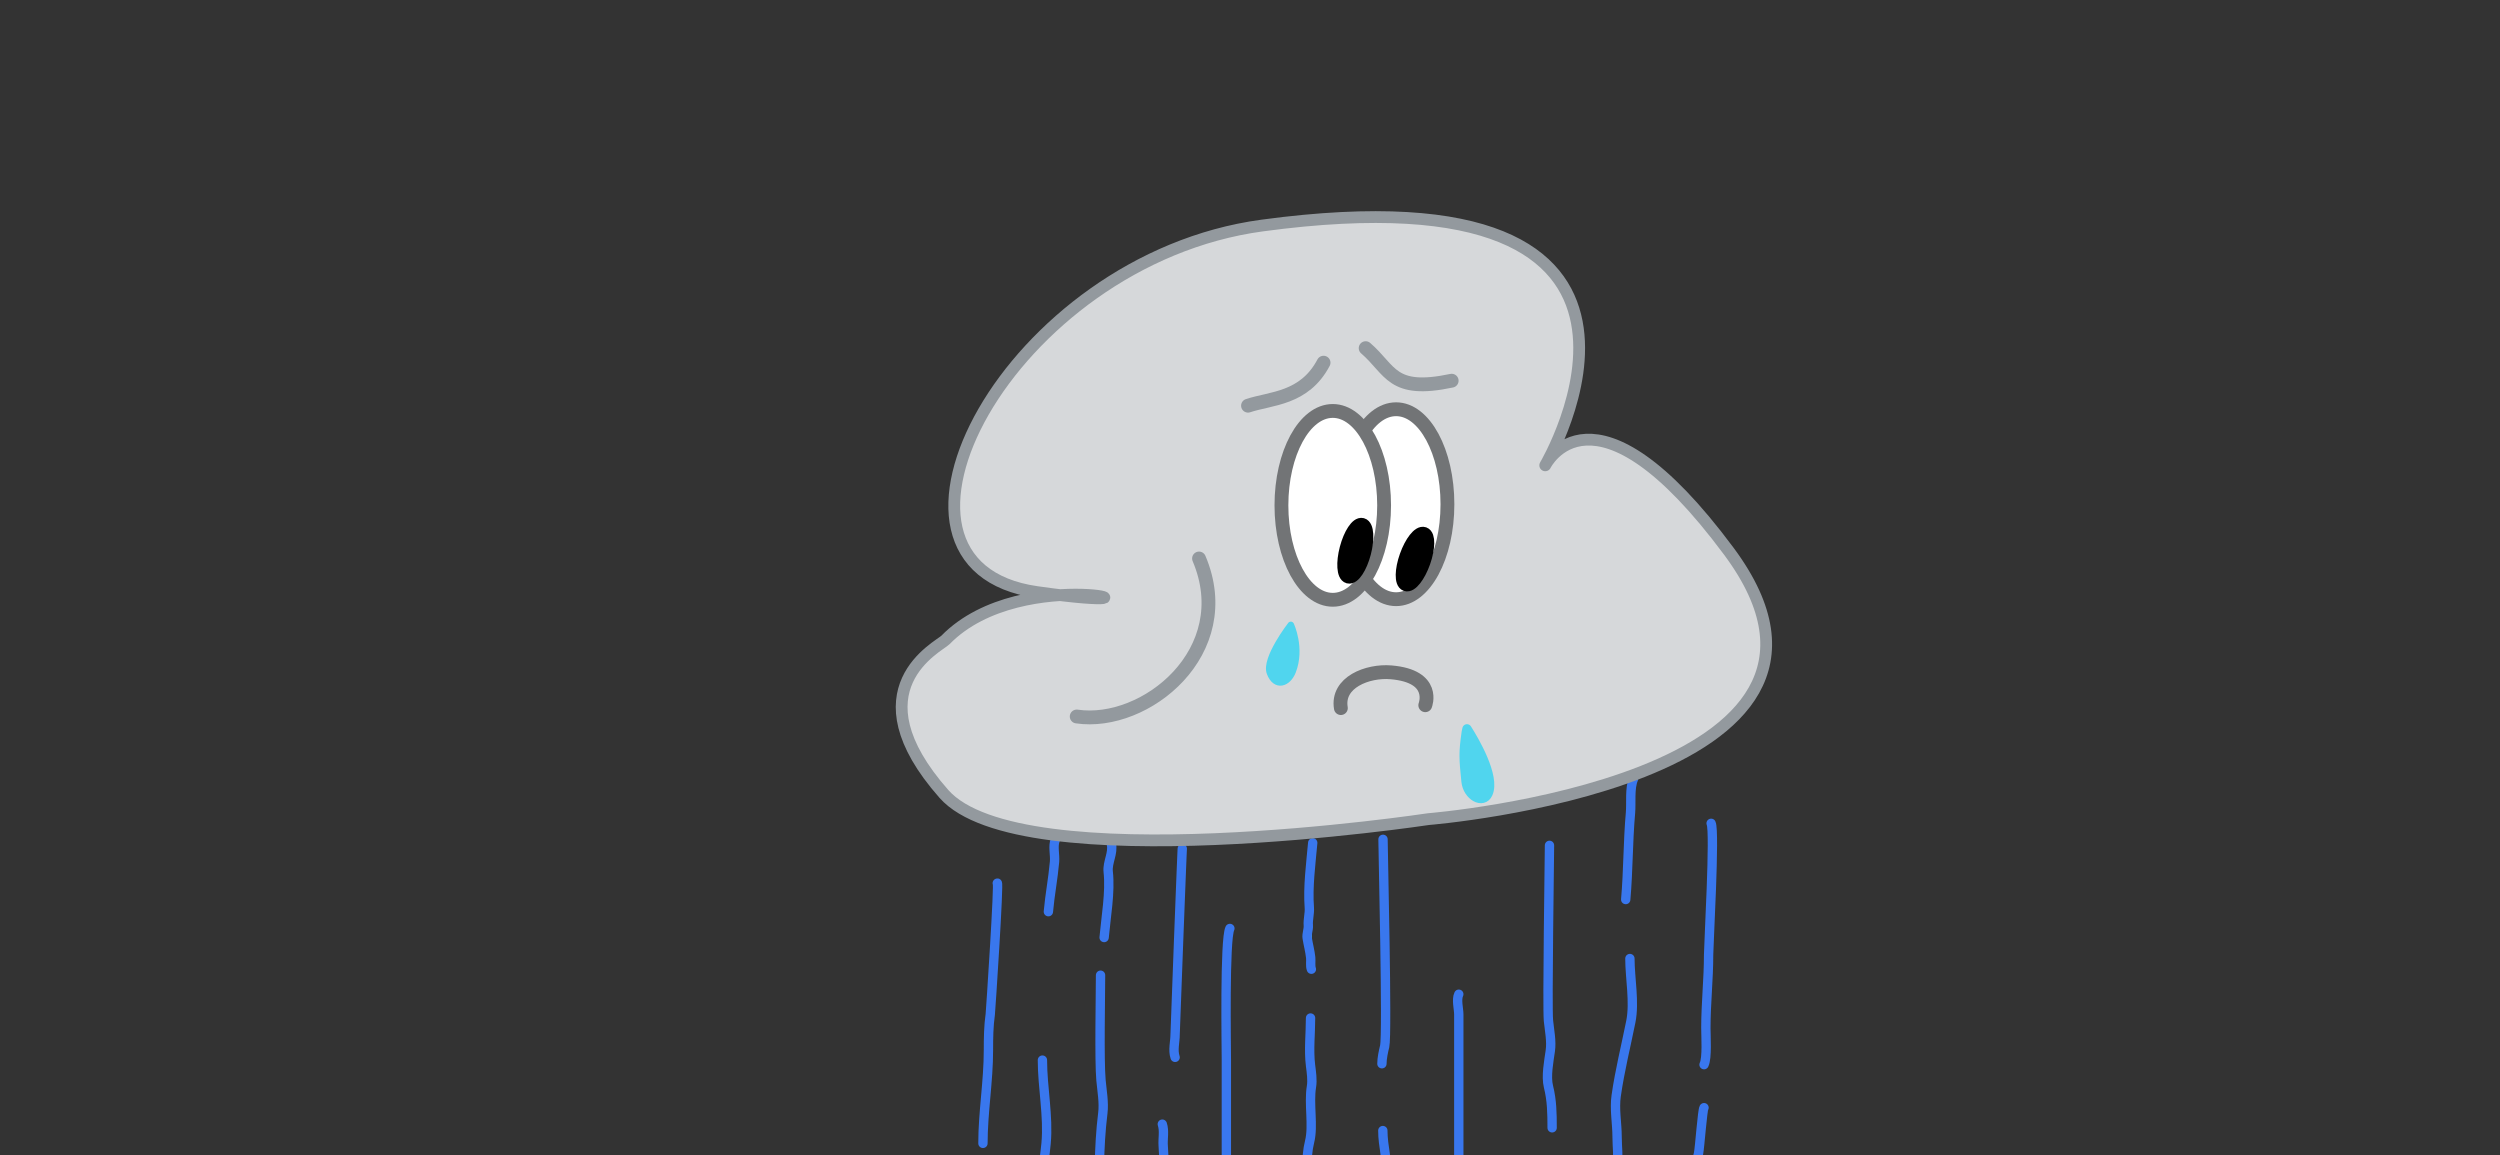 <?xml version="1.0" encoding="UTF-8" standalone="no"?>
<!DOCTYPE svg PUBLIC "-//W3C//DTD SVG 1.1//EN" "http://www.w3.org/Graphics/SVG/1.1/DTD/svg11.dtd">
<!-- Created with Vectornator (http://vectornator.io/) -->
<svg height="100%" stroke-miterlimit="10" style="fill-rule:nonzero;clip-rule:evenodd;stroke-linecap:round;stroke-linejoin:round;" version="1.1" viewBox="0 0 844 390" width="100%" xml:space="preserve" xmlns="http://www.w3.org/2000/svg" xmlns:vectornator="http://vectornator.io" xmlns:xlink="http://www.w3.org/1999/xlink">
<rect x="0" y="0" width="844" height="390" fill="#333333" stroke="none"/>
<defs/>
<clipPath id="ArtboardFrame">
<rect height="390" width="844" x="0" y="0"/>
</clipPath>
<g clip-path="url(#ArtboardFrame)" id="Layer-8-copy" vectornator:layerName="Layer 8 copy" visibility="hidden">
<path d="M335.299 171.409L333.117 394.5" fill="none" opacity="1" stroke="#3977ee" stroke-linecap="butt" stroke-linejoin="round" stroke-width="3.153"/>
<path d="M340.223-163.807L338.042 59.284" fill="none" opacity="1" stroke="#3977ee" stroke-linecap="butt" stroke-linejoin="round" stroke-width="3.153"/>
<path d="M395.448-165.214L393.266 57.877" fill="none" opacity="1" stroke="#3977ee" stroke-linecap="butt" stroke-linejoin="round" stroke-width="3.153"/>
<path d="M354.663 308.319L352.481 531.409" fill="none" opacity="1" stroke="#3977ee" stroke-linecap="butt" stroke-linejoin="round" stroke-width="3.153"/>
<path d="M376.208 225.409L374.026 448.5" fill="none" opacity="1" stroke="#3977ee" stroke-linecap="butt" stroke-linejoin="round" stroke-width="3.153"/>
<path d="M374.026 535.005L371.844 758.095" fill="none" opacity="1" stroke="#3977ee" stroke-linecap="butt" stroke-linejoin="round" stroke-width="3.153"/>
<path d="M411.117 400.005L408.935 623.095" fill="none" opacity="1" stroke="#3977ee" stroke-linecap="butt" stroke-linejoin="round" stroke-width="3.153"/>
<path d="M467.299 426.459L465.117 649.55" fill="none" opacity="1" stroke="#3977ee" stroke-linecap="butt" stroke-linejoin="round" stroke-width="3.153"/>
<path d="M494.299 494.914L492.117 718.005" fill="none" opacity="1" stroke="#3977ee" stroke-linecap="butt" stroke-linejoin="round" stroke-width="3.153"/>
<path d="M561.663 403.55L559.481 626.641" fill="none" opacity="1" stroke="#3977ee" stroke-linecap="butt" stroke-linejoin="round" stroke-width="3.153"/>
<path d="M587.299 518.641L585.117 741.732" fill="none" opacity="1" stroke="#3977ee" stroke-linecap="butt" stroke-linejoin="round" stroke-width="3.153"/>
<path d="M390.39 372.137L388.208 595.228" fill="none" opacity="1" stroke="#3977ee" stroke-linecap="butt" stroke-linejoin="round" stroke-width="3.153"/>
<path d="M413.572 171.682L411.39 394.773" fill="none" opacity="1" stroke="#3977ee" stroke-linecap="butt" stroke-linejoin="round" stroke-width="3.153"/>
<path d="M417.441-138.912L415.259 84.179" fill="none" opacity="1" stroke="#3977ee" stroke-linecap="butt" stroke-linejoin="round" stroke-width="3.153"/>
<path d="M471.258-29.166L469.077 193.925" fill="none" opacity="1" stroke="#3977ee" stroke-linecap="butt" stroke-linejoin="round" stroke-width="3.153"/>
<path d="M444.525-179.363L442.344 43.728" fill="none" opacity="1" stroke="#3977ee" stroke-linecap="butt" stroke-linejoin="round" stroke-width="3.153"/>
<path d="M566.23-177.252L564.049 45.839" fill="none" opacity="1" stroke="#3977ee" stroke-linecap="butt" stroke-linejoin="round" stroke-width="3.153"/>
<path d="M436.753 353.864L434.572 576.955" fill="none" opacity="1" stroke="#3977ee" stroke-linecap="butt" stroke-linejoin="round" stroke-width="3.153"/>
<path d="M469.481 164.591L467.299 387.682" fill="none" opacity="1" stroke="#3977ee" stroke-linecap="butt" stroke-linejoin="round" stroke-width="3.153"/>
<path d="M438.771 113.803L436.589 336.894" fill="none" opacity="1" stroke="#3977ee" stroke-linecap="butt" stroke-linejoin="round" stroke-width="3.153"/>
<path d="M536.526 27.441L534.344 250.532" fill="none" opacity="1" stroke="#3977ee" stroke-linecap="butt" stroke-linejoin="round" stroke-width="3.153"/>
<path d="M502.168-53.535L499.986 169.556" fill="none" opacity="1" stroke="#3977ee" stroke-linecap="butt" stroke-linejoin="round" stroke-width="3.153"/>
<path d="M596.275-85.878L594.094 137.212" fill="none" opacity="1" stroke="#3977ee" stroke-linecap="butt" stroke-linejoin="round" stroke-width="3.153"/>
<path d="M392.046 79.308L389.865 302.399" fill="none" opacity="1" stroke="#3977ee" stroke-linecap="butt" stroke-linejoin="round" stroke-width="3.153"/>
<path d="M500.403 224.866L498.221 447.957" fill="none" opacity="1" stroke="#3977ee" stroke-linecap="butt" stroke-linejoin="round" stroke-width="3.153"/>
<path d="M530.844 335.319L528.663 558.409" fill="none" opacity="1" stroke="#3977ee" stroke-linecap="butt" stroke-linejoin="round" stroke-width="3.153"/>
<path d="M562.753 164.046L560.572 387.137" fill="none" opacity="1" stroke="#3977ee" stroke-linecap="butt" stroke-linejoin="round" stroke-width="3.153"/>
<path d="M590.299 245.046L588.117 468.137" fill="none" opacity="1" stroke="#3977ee" stroke-linecap="butt" stroke-linejoin="round" stroke-width="3.153"/>
<path d="M308.844 316.773L306.663 539.864" fill="none" opacity="1" stroke="#3977ee" stroke-linecap="butt" stroke-linejoin="round" stroke-width="3.153"/>
<path d="M314.299 12.36L312.117 235.451" fill="none" opacity="1" stroke="#3977ee" stroke-linecap="butt" stroke-linejoin="round" stroke-width="3.153"/>
<path d="M356.299 80.814L354.117 303.905" fill="none" opacity="1" stroke="#3977ee" stroke-linecap="butt" stroke-linejoin="round" stroke-width="3.153"/>
<path d="M360.447-241.335L358.265-18.244" fill="none" opacity="1" stroke="#3977ee" stroke-linecap="butt" stroke-linejoin="round" stroke-width="3.153"/>
<path d="M378.935-51.185L376.753 171.905" fill="none" opacity="1" stroke="#3977ee" stroke-linecap="butt" stroke-linejoin="round" stroke-width="3.153"/>
<path d="M333.935 409.228L331.753 632.319" fill="none" opacity="1" stroke="#3977ee" stroke-linecap="butt" stroke-linejoin="round" stroke-width="3.153"/>
</g>
<g clip-path="url(#ArtboardFrame)" id="Layer-8-copy-copy" vectornator:layerName="Layer 8 copy copy" visibility="hidden">
<path d="M23.796 185.876L21.614 408.967" fill="none" opacity="1" stroke="#3977ee" stroke-linecap="butt" stroke-linejoin="round" stroke-width="3.153"/>
<path d="M28.72-149.341L26.538 73.75" fill="none" opacity="1" stroke="#3977ee" stroke-linecap="butt" stroke-linejoin="round" stroke-width="3.153"/>
<path d="M83.945-150.748L81.763 72.343" fill="none" opacity="1" stroke="#3977ee" stroke-linecap="butt" stroke-linejoin="round" stroke-width="3.153"/>
<path d="M43.159 322.785L40.977 545.876" fill="none" opacity="1" stroke="#3977ee" stroke-linecap="butt" stroke-linejoin="round" stroke-width="3.153"/>
<path d="M64.705 239.876L62.523 462.967" fill="none" opacity="1" stroke="#3977ee" stroke-linecap="butt" stroke-linejoin="round" stroke-width="3.153"/>
<path d="M62.523 549.471L60.341 772.562" fill="none" opacity="1" stroke="#3977ee" stroke-linecap="butt" stroke-linejoin="round" stroke-width="3.153"/>
<path d="M99.614 414.471L97.432 637.562" fill="none" opacity="1" stroke="#3977ee" stroke-linecap="butt" stroke-linejoin="round" stroke-width="3.153"/>
<path d="M155.796 440.925L153.614 664.016" fill="none" opacity="1" stroke="#3977ee" stroke-linecap="butt" stroke-linejoin="round" stroke-width="3.153"/>
<path d="M182.796 509.38L180.614 732.471" fill="none" opacity="1" stroke="#3977ee" stroke-linecap="butt" stroke-linejoin="round" stroke-width="3.153"/>
<path d="M250.159 418.016L247.977 641.107" fill="none" opacity="1" stroke="#3977ee" stroke-linecap="butt" stroke-linejoin="round" stroke-width="3.153"/>
<path d="M275.796 533.107L273.614 756.198" fill="none" opacity="1" stroke="#3977ee" stroke-linecap="butt" stroke-linejoin="round" stroke-width="3.153"/>
<path d="M78.886 386.603L76.705 609.694" fill="none" opacity="1" stroke="#3977ee" stroke-linecap="butt" stroke-linejoin="round" stroke-width="3.153"/>
<path d="M102.068 186.148L99.886 409.239" fill="none" opacity="1" stroke="#3977ee" stroke-linecap="butt" stroke-linejoin="round" stroke-width="3.153"/>
<path d="M105.938-124.446L103.756 98.645" fill="none" opacity="1" stroke="#3977ee" stroke-linecap="butt" stroke-linejoin="round" stroke-width="3.153"/>
<path d="M159.755-14.7L157.573 208.391" fill="none" opacity="1" stroke="#3977ee" stroke-linecap="butt" stroke-linejoin="round" stroke-width="3.153"/>
<path d="M133.022-164.897L130.84 58.194" fill="none" opacity="1" stroke="#3977ee" stroke-linecap="butt" stroke-linejoin="round" stroke-width="3.153"/>
<path d="M254.727-162.786L252.545 60.305" fill="none" opacity="1" stroke="#3977ee" stroke-linecap="butt" stroke-linejoin="round" stroke-width="3.153"/>
<path d="M125.25 368.33L123.068 591.421" fill="none" opacity="1" stroke="#3977ee" stroke-linecap="butt" stroke-linejoin="round" stroke-width="3.153"/>
<path d="M157.977 179.057L155.796 402.148" fill="none" opacity="1" stroke="#3977ee" stroke-linecap="butt" stroke-linejoin="round" stroke-width="3.153"/>
<path d="M127.268 128.269L125.086 351.36" fill="none" opacity="1" stroke="#3977ee" stroke-linecap="butt" stroke-linejoin="round" stroke-width="3.153"/>
<path d="M225.022 41.907L222.84 264.998" fill="none" opacity="1" stroke="#3977ee" stroke-linecap="butt" stroke-linejoin="round" stroke-width="3.153"/>
<path d="M190.664-39.069L188.483 184.022" fill="none" opacity="1" stroke="#3977ee" stroke-linecap="butt" stroke-linejoin="round" stroke-width="3.153"/>
<path d="M284.772-71.412L282.59 151.679" fill="none" opacity="1" stroke="#3977ee" stroke-linecap="butt" stroke-linejoin="round" stroke-width="3.153"/>
<path d="M80.543 93.774L78.361 316.865" fill="none" opacity="1" stroke="#3977ee" stroke-linecap="butt" stroke-linejoin="round" stroke-width="3.153"/>
<path d="M188.9 239.332L186.718 462.423" fill="none" opacity="1" stroke="#3977ee" stroke-linecap="butt" stroke-linejoin="round" stroke-width="3.153"/>
<path d="M219.341 349.785L217.159 572.876" fill="none" opacity="1" stroke="#3977ee" stroke-linecap="butt" stroke-linejoin="round" stroke-width="3.153"/>
<path d="M251.25 178.512L249.068 401.603" fill="none" opacity="1" stroke="#3977ee" stroke-linecap="butt" stroke-linejoin="round" stroke-width="3.153"/>
<path d="M278.796 259.512L276.614 482.603" fill="none" opacity="1" stroke="#3977ee" stroke-linecap="butt" stroke-linejoin="round" stroke-width="3.153"/>
<path d="M-2.659 331.239L-4.841 554.33" fill="none" opacity="1" stroke="#3977ee" stroke-linecap="butt" stroke-linejoin="round" stroke-width="3.153"/>
<path d="M2.796 26.826L0.614 249.917" fill="none" opacity="1" stroke="#3977ee" stroke-linecap="butt" stroke-linejoin="round" stroke-width="3.153"/>
<path d="M44.796 95.281L42.614 318.371" fill="none" opacity="1" stroke="#3977ee" stroke-linecap="butt" stroke-linejoin="round" stroke-width="3.153"/>
<path d="M48.943-226.869L46.762-3.778" fill="none" opacity="1" stroke="#3977ee" stroke-linecap="butt" stroke-linejoin="round" stroke-width="3.153"/>
<path d="M67.432-36.719L65.25 186.371" fill="none" opacity="1" stroke="#3977ee" stroke-linecap="butt" stroke-linejoin="round" stroke-width="3.153"/>
<path d="M22.432 423.694L20.25 646.785" fill="none" opacity="1" stroke="#3977ee" stroke-linecap="butt" stroke-linejoin="round" stroke-width="3.153"/>
</g>
<g clip-path="url(#ArtboardFrame)" id="Layer-8-copy-copy-copy" vectornator:layerName="Layer 8 copy copy copy" visibility="hidden">
<path d="M642.945 188.769L640.763 411.86" fill="none" opacity="1" stroke="#3977ee" stroke-linecap="butt" stroke-linejoin="round" stroke-width="3.153"/>
<path d="M647.869-146.447L645.687 76.644" fill="none" opacity="1" stroke="#3977ee" stroke-linecap="butt" stroke-linejoin="round" stroke-width="3.153"/>
<path d="M703.094-147.854L700.912 75.237" fill="none" opacity="1" stroke="#3977ee" stroke-linecap="butt" stroke-linejoin="round" stroke-width="3.153"/>
<path d="M662.308 325.678L660.126 548.769" fill="none" opacity="1" stroke="#3977ee" stroke-linecap="butt" stroke-linejoin="round" stroke-width="3.153"/>
<path d="M683.854 242.769L681.672 465.86" fill="none" opacity="1" stroke="#3977ee" stroke-linecap="butt" stroke-linejoin="round" stroke-width="3.153"/>
<path d="M681.672 552.364L679.49 775.455" fill="none" opacity="1" stroke="#3977ee" stroke-linecap="butt" stroke-linejoin="round" stroke-width="3.153"/>
<path d="M718.763 417.364L716.581 640.455" fill="none" opacity="1" stroke="#3977ee" stroke-linecap="butt" stroke-linejoin="round" stroke-width="3.153"/>
<path d="M774.945 443.818L772.763 666.909" fill="none" opacity="1" stroke="#3977ee" stroke-linecap="butt" stroke-linejoin="round" stroke-width="3.153"/>
<path d="M801.945 512.273L799.763 735.364" fill="none" opacity="1" stroke="#3977ee" stroke-linecap="butt" stroke-linejoin="round" stroke-width="3.153"/>
<path d="M869.308 420.909L867.126 644" fill="none" opacity="1" stroke="#3977ee" stroke-linecap="butt" stroke-linejoin="round" stroke-width="3.153"/>
<path d="M894.945 536L892.763 759.091" fill="none" opacity="1" stroke="#3977ee" stroke-linecap="butt" stroke-linejoin="round" stroke-width="3.153"/>
<path d="M698.035 389.496L695.854 612.587" fill="none" opacity="1" stroke="#3977ee" stroke-linecap="butt" stroke-linejoin="round" stroke-width="3.153"/>
<path d="M721.217 189.042L719.035 412.132" fill="none" opacity="1" stroke="#3977ee" stroke-linecap="butt" stroke-linejoin="round" stroke-width="3.153"/>
<path d="M725.087-121.552L722.905 101.539" fill="none" opacity="1" stroke="#3977ee" stroke-linecap="butt" stroke-linejoin="round" stroke-width="3.153"/>
<path d="M778.904-11.807L776.722 211.284" fill="none" opacity="1" stroke="#3977ee" stroke-linecap="butt" stroke-linejoin="round" stroke-width="3.153"/>
<path d="M752.171-162.003L749.989 61.087" fill="none" opacity="1" stroke="#3977ee" stroke-linecap="butt" stroke-linejoin="round" stroke-width="3.153"/>
<path d="M873.876-159.893L871.694 63.198" fill="none" opacity="1" stroke="#3977ee" stroke-linecap="butt" stroke-linejoin="round" stroke-width="3.153"/>
<path d="M744.399 371.223L742.217 594.314" fill="none" opacity="1" stroke="#3977ee" stroke-linecap="butt" stroke-linejoin="round" stroke-width="3.153"/>
<path d="M777.126 181.951L774.945 405.042" fill="none" opacity="1" stroke="#3977ee" stroke-linecap="butt" stroke-linejoin="round" stroke-width="3.153"/>
<path d="M746.417 131.163L744.235 354.253" fill="none" opacity="1" stroke="#3977ee" stroke-linecap="butt" stroke-linejoin="round" stroke-width="3.153"/>
<path d="M844.171 44.8L841.989 267.891" fill="none" opacity="1" stroke="#3977ee" stroke-linecap="butt" stroke-linejoin="round" stroke-width="3.153"/>
<path d="M809.813-36.176L807.632 186.915" fill="none" opacity="1" stroke="#3977ee" stroke-linecap="butt" stroke-linejoin="round" stroke-width="3.153"/>
<path d="M903.921-68.519L901.739 154.572" fill="none" opacity="1" stroke="#3977ee" stroke-linecap="butt" stroke-linejoin="round" stroke-width="3.153"/>
<path d="M699.692 96.667L697.51 319.758" fill="none" opacity="1" stroke="#3977ee" stroke-linecap="butt" stroke-linejoin="round" stroke-width="3.153"/>
<path d="M808.049 242.225L805.867 465.316" fill="none" opacity="1" stroke="#3977ee" stroke-linecap="butt" stroke-linejoin="round" stroke-width="3.153"/>
<path d="M838.49 352.678L836.308 575.769" fill="none" opacity="1" stroke="#3977ee" stroke-linecap="butt" stroke-linejoin="round" stroke-width="3.153"/>
<path d="M870.399 181.405L868.217 404.496" fill="none" opacity="1" stroke="#3977ee" stroke-linecap="butt" stroke-linejoin="round" stroke-width="3.153"/>
<path d="M897.945 262.405L895.763 485.496" fill="none" opacity="1" stroke="#3977ee" stroke-linecap="butt" stroke-linejoin="round" stroke-width="3.153"/>
<path d="M616.49 334.132L614.308 557.223" fill="none" opacity="1" stroke="#3977ee" stroke-linecap="butt" stroke-linejoin="round" stroke-width="3.153"/>
<path d="M621.945 29.719L619.763 252.81" fill="none" opacity="1" stroke="#3977ee" stroke-linecap="butt" stroke-linejoin="round" stroke-width="3.153"/>
<path d="M663.945 98.174L661.763 321.265" fill="none" opacity="1" stroke="#3977ee" stroke-linecap="butt" stroke-linejoin="round" stroke-width="3.153"/>
<path d="M668.092-223.976L665.911-0.885" fill="none" opacity="1" stroke="#3977ee" stroke-linecap="butt" stroke-linejoin="round" stroke-width="3.153"/>
<path d="M686.581-33.826L684.399 189.265" fill="none" opacity="1" stroke="#3977ee" stroke-linecap="butt" stroke-linejoin="round" stroke-width="3.153"/>
<path d="M641.581 426.587L639.399 649.678" fill="none" opacity="1" stroke="#3977ee" stroke-linecap="butt" stroke-linejoin="round" stroke-width="3.153"/>
</g>
<g id="Layer-2" vectornator:layerName="Layer 2"/>
<g clip-path="url(#ArtboardFrame)" id="Layer-9-copy" vectornator:layerName="Layer 9 copy">
<path d="M336.676 298.162C337.387 296.741 334.439 341.57 334.314 342.441C333.753 346.369 333.696 350.523 333.696 354.49C333.696 365.15 331.843 375.513 331.843 386.001" fill="none" opacity="1" stroke="#3977ee" stroke-linecap="round" stroke-linejoin="round" stroke-width="3.153"/>
<path d="M331.225 401.756C330.028 404.151 331.133 407.113 331.225 409.788C331.296 411.858 331.534 413.893 331.534 415.967C331.534 428.333 331.843 440.427 331.843 452.73" fill="none" opacity="1" stroke="#3977ee" stroke-linecap="round" stroke-linejoin="round" stroke-width="3.153"/>
<path d="M351.923 357.888C351.923 367.171 353.998 376.773 353.159 386.001C352.473 393.552 350.651 400.612 351.923 408.244C352.611 412.368 350.349 418.687 352.232 422.455" fill="none" opacity="1" stroke="#3977ee" stroke-linecap="round" stroke-linejoin="round" stroke-width="3.153"/>
<path d="M371.545 329.223C371.545 335.971 371.085 357.974 371.695 364.684C372.017 368.232 372.758 372.245 372.313 375.806C370.833 387.647 371.077 399.939 371.077 411.951" fill="none" opacity="1" stroke="#3977ee" stroke-linecap="round" stroke-linejoin="round" stroke-width="3.153"/>
<path d="M371.077 434.503C370.176 437.207 370.768 445.026 370.768 448.405C370.768 449.612 370.15 454.848 370.15 453.966" fill="none" opacity="1" stroke="#3977ee" stroke-linecap="round" stroke-linejoin="round" stroke-width="3.153"/>
<path d="M352.85 441.608C351.696 445.07 353.159 448.85 353.159 452.421" fill="none" opacity="1" stroke="#3977ee" stroke-linecap="round" stroke-linejoin="round" stroke-width="3.153"/>
<path d="M392.393 379.513C393.18 381.874 392.498 384.473 392.702 386.928C393.034 390.912 392.827 395.031 393.32 398.976C394.315 406.933 393.629 415.34 393.629 423.381C393.629 425.732 393.242 428.475 393.629 430.796C394.118 433.731 393.222 437.198 393.938 440.064C394.835 443.653 395.174 448.033 395.174 451.803" fill="none" opacity="1" stroke="#3977ee" stroke-linecap="round" stroke-linejoin="round" stroke-width="3.153"/>
<path d="M415.211 313.443C413.39 317.084 414.019 353.599 414.019 357.579C414.019 369.056 414.019 380.589 414.019 391.87" fill="none" opacity="1" stroke="#3977ee" stroke-linecap="round" stroke-linejoin="round" stroke-width="3.153"/>
<path d="M442.44 343.677C442.44 348.941 441.791 354.544 442.44 359.742C442.717 361.954 443.123 364.602 442.749 366.847C441.788 372.612 443.467 380.042 442.131 385.383C440.66 391.268 441.513 396.543 441.513 402.683C441.513 409.127 440.896 415.368 440.896 421.837" fill="none" opacity="1" stroke="#3977ee" stroke-linecap="round" stroke-linejoin="round" stroke-width="3.153"/>
<path d="M418.035 417.821C418.035 420.875 418.458 423.453 418.961 426.471C420.116 433.395 418.344 441.085 418.344 448.096" fill="none" opacity="1" stroke="#3977ee" stroke-linecap="round" stroke-linejoin="round" stroke-width="3.153"/>
<path d="M399.143 286.576C399.143 284.269 396.718 348.261 396.718 349.238C396.718 351.794 395.884 354.458 396.718 356.961" fill="none" opacity="1" stroke="#3977ee" stroke-linecap="round" stroke-linejoin="round" stroke-width="3.153"/>
<path d="M445.221 445.316C443.848 448.06 445.221 452.429 445.221 455.51" fill="none" opacity="1" stroke="#3977ee" stroke-linecap="round" stroke-linejoin="round" stroke-width="3.153"/>
<path d="M466.908 283.353C466.908 287.08 468.43 349.39 467.464 353.254C467.024 355.012 466.537 357.301 466.537 359.124" fill="none" opacity="1" stroke="#3977ee" stroke-linecap="round" stroke-linejoin="round" stroke-width="3.153"/>
<path d="M466.846 381.676C466.846 386.909 468.39 392 468.39 397.431C468.39 405.386 467.72 413.182 469.008 420.91C469.483 423.755 468.622 426.778 469.317 429.56C470.731 435.215 468.735 442.712 469.935 448.714C470.135 449.712 469.763 450.531 470.244 451.494" fill="none" opacity="1" stroke="#3977ee" stroke-linecap="round" stroke-linejoin="round" stroke-width="3.153"/>
<path d="M492.487 335.645C491.612 337.396 492.487 340.671 492.487 342.441C492.487 348.826 492.487 355.211 492.487 361.595C492.487 371.687 492.487 381.779 492.487 391.87C492.487 396.212 491.636 401.519 492.487 405.772C494.112 413.896 494.032 422.303 494.032 430.796" fill="none" opacity="1" stroke="#3977ee" stroke-linecap="round" stroke-linejoin="round" stroke-width="3.153"/>
<path d="M495.267 446.551C495.157 445.775 495.042 444.739 494.341 444.389C493.871 444.154 493.958 445.414 494.032 445.933C494.17 446.9 494.085 448.277 494.959 448.714C495.61 449.039 495.37 447.272 495.267 446.551Z" fill="none" opacity="1" stroke="#3977ee" stroke-linecap="round" stroke-linejoin="round" stroke-width="3.153"/>
<path d="M523.107 285.39C523.107 289.913 522.307 340.046 522.762 344.604C523.09 347.881 523.859 351.444 523.38 354.799C522.885 358.263 521.889 363.354 522.762 366.847C523.918 371.471 523.998 375.785 523.998 380.749" fill="none" opacity="1" stroke="#3977ee" stroke-linecap="round" stroke-linejoin="round" stroke-width="3.153"/>
<path d="M525.234 409.171C524.902 409.005 524.245 408.244 524.616 408.244C525.462 408.244 525.173 411.278 525.234 411.642C525.848 415.327 525.852 418.978 525.852 422.764C525.852 432.527 526.47 442.137 526.47 451.803" fill="none" opacity="1" stroke="#3977ee" stroke-linecap="round" stroke-linejoin="round" stroke-width="3.153"/>
<path d="M550.257 323.597C550.257 330.256 551.89 338.292 550.566 344.913C548.905 353.221 546.837 361.439 545.623 369.936C544.974 374.48 545.932 379.287 545.932 383.838C545.932 387.069 546.463 390.846 545.932 394.033C545.399 397.234 544.657 401.557 545.314 404.846C546.137 408.961 546.241 413.904 546.241 418.13" fill="none" opacity="1" stroke="#3977ee" stroke-linecap="round" stroke-linejoin="round" stroke-width="3.153"/>
<path d="M545.314 439.137C545.314 445.701 544.696 452.077 544.696 458.6" fill="none" opacity="1" stroke="#3977ee" stroke-linecap="round" stroke-linejoin="round" stroke-width="3.153"/>
<path d="M577.675 277.951C579.017 280.635 576.825 319.052 576.825 322.361C576.825 330.579 575.899 338.845 575.899 347.075C575.899 349.786 576.392 357.209 575.281 359.433" fill="none" opacity="1" stroke="#3977ee" stroke-linecap="round" stroke-linejoin="round" stroke-width="3.153"/>
<path d="M575.281 373.952C574.751 374.483 573.855 387.259 573.427 389.399C572.97 391.683 571.958 393.888 571.573 396.195C571.207 398.392 572.01 400.811 571.573 402.992C570.467 408.524 570.956 414.573 570.956 420.292C570.956 427.989 569.55 436.405 570.647 444.08C570.976 446.383 571.265 448.541 571.265 450.876" fill="none" opacity="1" stroke="#3977ee" stroke-linecap="round" stroke-linejoin="round" stroke-width="3.153"/>
<path d="M356.278 283.508C355.372 285.593 356.218 288.612 356.013 290.929C355.51 296.609 354.431 302.167 353.933 307.79" fill="#50d5ee" fill-rule="nonzero" opacity="1" stroke="#3977ee" stroke-linecap="round" stroke-linejoin="round" stroke-width="3.153"/>
<path d="M375.169 284.788C375.944 288.046 373.78 291.089 374.131 294.296C374.89 301.222 373.372 309.518 372.753 316.509" fill="#50d5ee" fill-rule="nonzero" opacity="1" stroke="#3977ee" stroke-linecap="round" stroke-linejoin="round" stroke-width="3.153"/>
<path d="M443.175 284.539C442.556 291.531 441.491 299.447 442.025 306.38C442.179 308.376 441.531 310.414 441.686 312.423C441.792 313.807 441.091 315.332 441.307 316.7C441.653 318.892 442.244 321.038 442.489 323.27C442.619 324.455 442.298 326.118 442.728 327.209" fill="#50d5ee" fill-rule="nonzero" opacity="1" stroke="#3977ee" stroke-linecap="round" stroke-linejoin="round" stroke-width="3.153"/>
<path d="M551.467 262.975C550.114 266.088 550.755 271.013 550.452 274.444C549.585 284.233 549.7 294.002 548.842 303.689" fill="#50d5ee" fill-rule="nonzero" opacity="1" stroke="#3977ee" stroke-linecap="round" stroke-linejoin="round" stroke-width="3.153"/>
</g>
<g id="Layer-1" vectornator:layerName="Layer 1" visibility="hidden">
<path d="M316.037 139.392C316.037 125.215 326.097 115.568 336.426 108.19C340.924 104.978 344.909 102.489 350.637 102.012C354.072 101.725 357.8 103.123 361.141 103.865C365.98 104.941 371.753 104.87 375.969 107.881C384.471 113.954 391.107 128.423 391.107 138.775" fill="none" opacity="1" stroke="#000000" stroke-linecap="round" stroke-linejoin="round" stroke-width="4.669"/>
<path d="M390.18 134.758C390.908 133.302 393.192 133.359 394.814 133.214C399.127 132.829 403.462 132.762 407.789 132.596C412.078 132.431 416.293 133.833 420.455 134.758C425.246 135.823 430.37 136.402 434.975 138.157C454.097 145.441 473.584 159.178 462.47 181.407" fill="none" opacity="1" stroke="#000000" stroke-linecap="round" stroke-linejoin="round" stroke-width="4.669"/>
<path d="M422.618 194.073C419.871 194.073 424.831 191.438 425.089 191.293C426.093 190.728 427.131 190.225 428.179 189.748C429.397 189.194 430.636 188.684 431.886 188.204C439.681 185.205 447.023 183.83 455.365 183.57C466.611 183.218 479.451 184.448 489.038 190.984C495.893 195.658 500.939 202.882 507.883 207.048" fill="none" opacity="1" stroke="#000000" stroke-linecap="round" stroke-linejoin="round" stroke-width="4.669"/>
<path d="M269.388 177.7C264.217 176.407 268.904 170.188 270.006 167.814C272.186 163.119 277.089 158.486 281.127 155.457C295.756 144.486 309.614 140.616 327.776 140.01C333.398 139.823 339.31 139.599 344.458 142.173" fill="none" opacity="1" stroke="#000000" stroke-linecap="round" stroke-linejoin="round" stroke-width="4.669"/>
<path d="M289.777 178.936C286.829 173.038 272.924 179.171 268.77 181.407C255.441 188.584 252.122 204.641 249.616 218.17C249.042 221.273 247.529 226.861 249.307 229.909C251.312 233.345 257.059 233.673 260.429 234.234" fill="none" opacity="1" stroke="#000000" stroke-linecap="round" stroke-linejoin="round" stroke-width="4.669"/>
<path d="M288.542 216.007C286.382 211.688 278.528 223.244 277.42 225.275C274.569 230.503 275.228 235.966 274.331 241.649C273.544 246.634 271.81 252.848 274.022 257.713C279.141 268.975 292.684 270.076 303.37 272.542C308.466 273.718 313.262 275.845 318.508 276.249C321.814 276.503 324.438 273.777 327.467 273.777" fill="none" opacity="1" stroke="#000000" stroke-linecap="round" stroke-linejoin="round" stroke-width="4.669"/>
<path d="M340.133 255.242C339.721 256.065 339.043 256.804 338.898 257.713C338.211 262.003 336.393 266.533 337.662 270.688C339.539 276.837 343.672 282.18 347.857 287.061C348.882 288.258 350.937 287.729 352.49 287.988C353.41 288.142 354.339 288.264 355.271 288.297C357.226 288.367 359.185 288.345 361.141 288.297C372.593 288.018 391.625 284.999 400.066 276.558" fill="none" opacity="1" stroke="#000000" stroke-linecap="round" stroke-linejoin="round" stroke-width="4.669"/>
<path d="M508.192 207.975C512.676 216.944 512.04 231.094 503.867 237.633C498.607 241.84 491.511 243.006 486.258 247.209" fill="none" opacity="1" stroke="#000000" stroke-linecap="round" stroke-linejoin="round" stroke-width="4.669"/>
<path d="M400.993 262.965C400.89 263.48 400.617 263.989 400.684 264.51C401.136 268.036 400.157 272.372 402.537 275.013C408.179 281.274 415.872 285.433 423.236 289.533C425.134 290.59 427.555 290.011 429.723 290.151C430.751 290.217 431.788 290.251 432.813 290.151C442.67 289.189 448.626 287.506 456.6 281.81" fill="none" opacity="1" stroke="#000000" stroke-linecap="round" stroke-linejoin="round" stroke-width="4.669"/>
<path d="M474.209 236.397C474.415 236.5 474.739 236.493 474.827 236.706C476.306 240.255 478.009 243.765 478.843 247.518C480.082 253.092 480.739 258.806 481.006 264.51C481.097 266.447 478.419 270.046 477.299 271.615C472.724 278.019 465.935 284.996 458.454 287.988" fill="none" opacity="1" stroke="#000000" stroke-linecap="round" stroke-linejoin="round" stroke-width="4.669"/>
<path d="M260.429 236.397C265.171 237.345 268.436 236.814 273.095 235.779" fill="none" opacity="1" stroke="#000000" stroke-linecap="round" stroke-linejoin="round" stroke-width="4.669"/>
<path d="M319.435 273.777C326.214 278.297 333.361 273.556 339.824 270.997C340.515 270.724 341.06 270.173 341.678 269.761" fill="none" opacity="1" stroke="#000000" stroke-linecap="round" stroke-linejoin="round" stroke-width="4.669"/>
</g>
<g id="Layer-3" vectornator:layerName="Layer 3" visibility="hidden">
<path d="M317.367 138.461C317.367 138.461 322.244 105.35 351.76 102.658C382.389 99.863 390.971 131.605 390.971 131.605" fill="none" opacity="1" stroke="#adb5bd" stroke-linecap="butt" stroke-linejoin="round" stroke-width="4.669"/>
<path d="M390.52 130.281C390.52 130.281 434.988 130.128 457.982 151.815C471.233 164.313 464.908 182.383 464.908 182.383" fill="none" opacity="1" stroke="#adb5bd" stroke-linecap="butt" stroke-linejoin="round" stroke-width="4.669"/>
<path d="M423.649 192.623C423.649 192.623 468.04 171.239 496.832 196.086C537.489 231.172 486.894 246.23 486.894 246.23" fill="none" opacity="1" stroke="#adb5bd" stroke-linecap="butt" stroke-linejoin="round" stroke-width="4.669"/>
<path d="M471.801 227.979C471.801 227.979 513.436 261.458 456.862 285.736C407.583 306.883 384.807 262.259 384.807 262.259" fill="none" opacity="1" stroke="#adb5bd" stroke-linecap="butt" stroke-linejoin="round" stroke-width="4.669"/>
<path d="M285.227 216.511C285.227 216.511 258.572 272.867 312.77 278.452C388.749 286.281 392.606 248.243 392.606 248.243" fill="none" opacity="1" stroke="#adb5bd" stroke-linecap="butt" stroke-linejoin="round" stroke-width="4.669"/>
<path d="M290.05 175.895C290.05 175.895 248.164 177.672 253.114 219.938C254.305 230.104 273.549 236.82 280.657 226.919" fill="none" opacity="1" stroke="#adb5bd" stroke-linecap="butt" stroke-linejoin="round" stroke-width="4.669"/>
<path d="M266.949 181.988C266.949 181.988 268.472 153.302 296.269 144.925C317.834 138.426 344.882 139.848 344.882 139.848" fill="none" opacity="1" stroke="#adb5bd" stroke-linecap="butt" stroke-linejoin="round" stroke-width="4.669"/>
</g>
<g id="Layer-4" vectornator:layerName="Layer 4">
<path d="M319.178 216.055C316.983 218.3 287.374 232.571 318.667 268.03C344.569 297.381 482.239 276.535 482.239 276.535C482.239 276.535 641.302 263.767 583.693 186.153C537.807 124.333 521.672 157.097 521.672 157.097C521.672 157.097 581.917 55.106 426.127 76.137C340.703 87.668 286.152 190.795 350.035 199.881C405.523 207.774 345.641 188.993 319.178 216.055Z" fill="#d6d8da" fill-rule="nonzero" opacity="1" stroke="#93999e" stroke-linecap="butt" stroke-linejoin="round" stroke-width="3.979"/>
</g>
<g id="Layer-5" vectornator:layerName="Layer 5">
<path d="M404.793 188.547C418.128 219.95 386.726 245.33 363.496 241.889" fill="none" opacity="1" stroke="#93999e" stroke-linecap="butt" stroke-linejoin="round" stroke-width="4.669"/>
<path d="M446.834 122.441C440.338 134.733 429.068 134.38 421.327 136.96" fill="none" opacity="1" stroke="#93999e" stroke-linecap="round" stroke-linejoin="round" stroke-width="4.669"/>
<path d="M461.046 117.538C469.679 124.994 469.679 132.843 490.085 128.526" fill="none" opacity="1" stroke="#93999e" stroke-linecap="round" stroke-linejoin="round" stroke-width="4.669"/>
</g>
<g id="Layer-6" vectornator:layerName="Layer 6">
<path d="M453.988 170.224C453.988 152.515 461.748 138.159 471.321 138.159C480.893 138.159 488.653 152.515 488.653 170.224C488.653 187.932 480.893 202.288 471.321 202.288C461.748 202.288 453.988 187.932 453.988 170.224Z" fill="#ffffff" fill-rule="nonzero" opacity="1" stroke="#727476" stroke-linecap="butt" stroke-linejoin="round" stroke-width="4.669"/>
<path d="M432.612 170.613C432.612 153.008 440.372 138.737 449.944 138.737C459.517 138.737 467.276 153.008 467.276 170.613C467.276 188.217 459.517 202.489 449.944 202.489C440.372 202.489 432.612 188.217 432.612 170.613Z" fill="#ffffff" fill-rule="nonzero" opacity="1" stroke="#727476" stroke-linecap="butt" stroke-linejoin="round" stroke-width="4.669"/>
<path d="M454.599 185.15C455.875 180.324 458.231 176.761 459.863 177.192C461.494 177.623 461.782 181.885 460.507 186.711C459.231 191.537 456.875 195.099 455.244 194.668C453.612 194.237 453.324 189.976 454.599 185.15Z" fill="#000000" fill-rule="nonzero" opacity="1" stroke="#000000" stroke-linecap="butt" stroke-linejoin="round" stroke-width="4.669"/>
<path d="M474.818 187.73C476.487 183.026 479.129 179.669 480.719 180.233C482.309 180.798 482.245 185.068 480.576 189.773C478.908 194.477 476.266 197.834 474.675 197.269C473.085 196.705 473.149 192.434 474.818 187.73Z" fill="#000000" fill-rule="nonzero" opacity="1" stroke="#000000" stroke-linecap="butt" stroke-linejoin="round" stroke-width="4.669"/>
<path d="M452.676 239.051C451.227 230.356 461.682 226.317 469.582 226.975C485.038 228.263 481.174 238.085 481.174 238.085" fill="none" opacity="1" stroke="#727476" stroke-linecap="round" stroke-linejoin="round" stroke-width="4.669"/>
</g>
<g clip-path="url(#ArtboardFrame)" id="Layer-7" vectornator:layerName="Layer 7">
<path d="M428.266 474.227C428.638 473.318 428.638 473.318 429.009 472.409C431.649 479.675 439.185 502.822 433.242 511.576C429.391 517.249 421.937 510.669 422.762 502.082C424.056 488.629 424.347 485.831 428.266 474.227Z" fill="#50d5ee" fill-rule="nonzero" opacity="1" stroke="#50d5ee" stroke-linecap="round" stroke-linejoin="round" stroke-width="3.153"/>
<path d="M500.072 490.695C500.428 489.9 500.428 489.9 500.784 489.105C503.315 495.46 510.542 515.707 504.843 523.365C501.151 528.326 494.002 522.571 494.794 515.06C496.034 503.293 496.314 500.845 500.072 490.695Z" fill="#50d5ee" fill-rule="nonzero" opacity="1" stroke="#50d5ee" stroke-linecap="round" stroke-linejoin="round" stroke-width="3.153"/>
<path d="M507.152 429.601C506.818 429.154 506.818 429.154 506.484 428.706C504.113 432.285 497.345 443.687 502.683 447.999C506.141 450.793 512.837 447.552 512.095 443.322C510.933 436.696 510.671 435.317 507.152 429.601Z" fill="#50d5ee" fill-rule="nonzero" opacity="1" stroke="#50d5ee" stroke-linecap="round" stroke-linejoin="round" stroke-width="3.153"/>
<path d="M485.707 555.86C485.223 554.905 485.223 554.905 484.739 553.951C481.299 561.581 471.478 585.887 479.223 595.081C484.241 601.037 493.956 594.128 492.88 585.111C491.194 570.984 490.814 568.045 485.707 555.86Z" fill="#50d5ee" fill-rule="nonzero" opacity="1" stroke="#50d5ee" stroke-linecap="round" stroke-linejoin="round" stroke-width="3.153"/>
<path d="M400.416 452.916C400.69 451.993 400.69 451.993 400.964 451.071C402.908 458.445 408.46 481.938 404.082 490.824C401.245 496.581 395.753 489.903 396.362 481.188C397.315 467.534 397.529 464.693 400.416 452.916Z" fill="#50d5ee" fill-rule="nonzero" opacity="1" stroke="#50d5ee" stroke-linecap="round" stroke-linejoin="round" stroke-width="3.153"/>
<path d="M478.227 444.6C478.541 443.704 478.541 443.704 478.855 442.809C481.088 449.97 487.462 472.782 482.435 481.41C479.178 487 472.873 480.516 473.571 472.053C474.666 458.795 474.912 456.036 478.227 444.6Z" fill="#50d5ee" fill-rule="nonzero" opacity="1" stroke="#50d5ee" stroke-linecap="round" stroke-linejoin="round" stroke-width="3.153"/>
<path d="M456.7 500.363C457.079 499.642 457.079 499.642 457.458 498.921C460.15 504.685 467.834 523.046 461.774 529.991C457.848 534.491 450.246 529.271 451.088 522.46C452.407 511.788 452.705 509.568 456.7 500.363Z" fill="#50d5ee" fill-rule="nonzero" opacity="1" stroke="#50d5ee" stroke-linecap="round" stroke-linejoin="round" stroke-width="3.153"/>
<path d="M437.161 422.242C437.509 421.713 437.509 421.713 437.858 421.184C440.336 425.415 447.41 438.895 441.831 443.994C438.217 447.297 431.219 443.465 431.994 438.464C433.209 430.63 433.482 429 437.161 422.242Z" fill="#50d5ee" fill-rule="nonzero" opacity="1" stroke="#50d5ee" stroke-linecap="round" stroke-linejoin="round" stroke-width="3.153"/>
<path d="M495.017 247.192C495.136 246.628 495.136 246.628 495.255 246.063C497.694 249.885 504.935 262.167 502.363 267.894C500.696 271.605 495.428 268.767 494.929 263.765C494.147 255.929 493.998 254.296 495.017 247.192Z" fill="#50d5ee" fill-rule="nonzero" opacity="1" stroke="#50d5ee" stroke-linecap="round" stroke-linejoin="round" stroke-width="3.153"/>
<path d="M395.369 511.725C395.718 511.278 395.718 511.278 396.067 510.83C398.545 514.409 405.618 525.811 400.04 530.123C396.425 532.917 389.428 529.676 390.203 525.446C391.417 518.82 391.691 517.441 395.369 511.725Z" fill="#50d5ee" fill-rule="nonzero" opacity="1" stroke="#50d5ee" stroke-linecap="round" stroke-linejoin="round" stroke-width="3.153"/>
<path d="M435.778 210.955C435.778 210.955 426.912 222.407 428.734 227.175C430.668 232.238 434.832 230.762 436.425 226.638C439.466 218.768 435.778 210.955 435.778 210.955Z" fill="#50d5ee" fill-rule="nonzero" opacity="1" stroke="#50d5ee" stroke-linecap="round" stroke-linejoin="round" stroke-width="2.192"/>
</g>
</svg>
